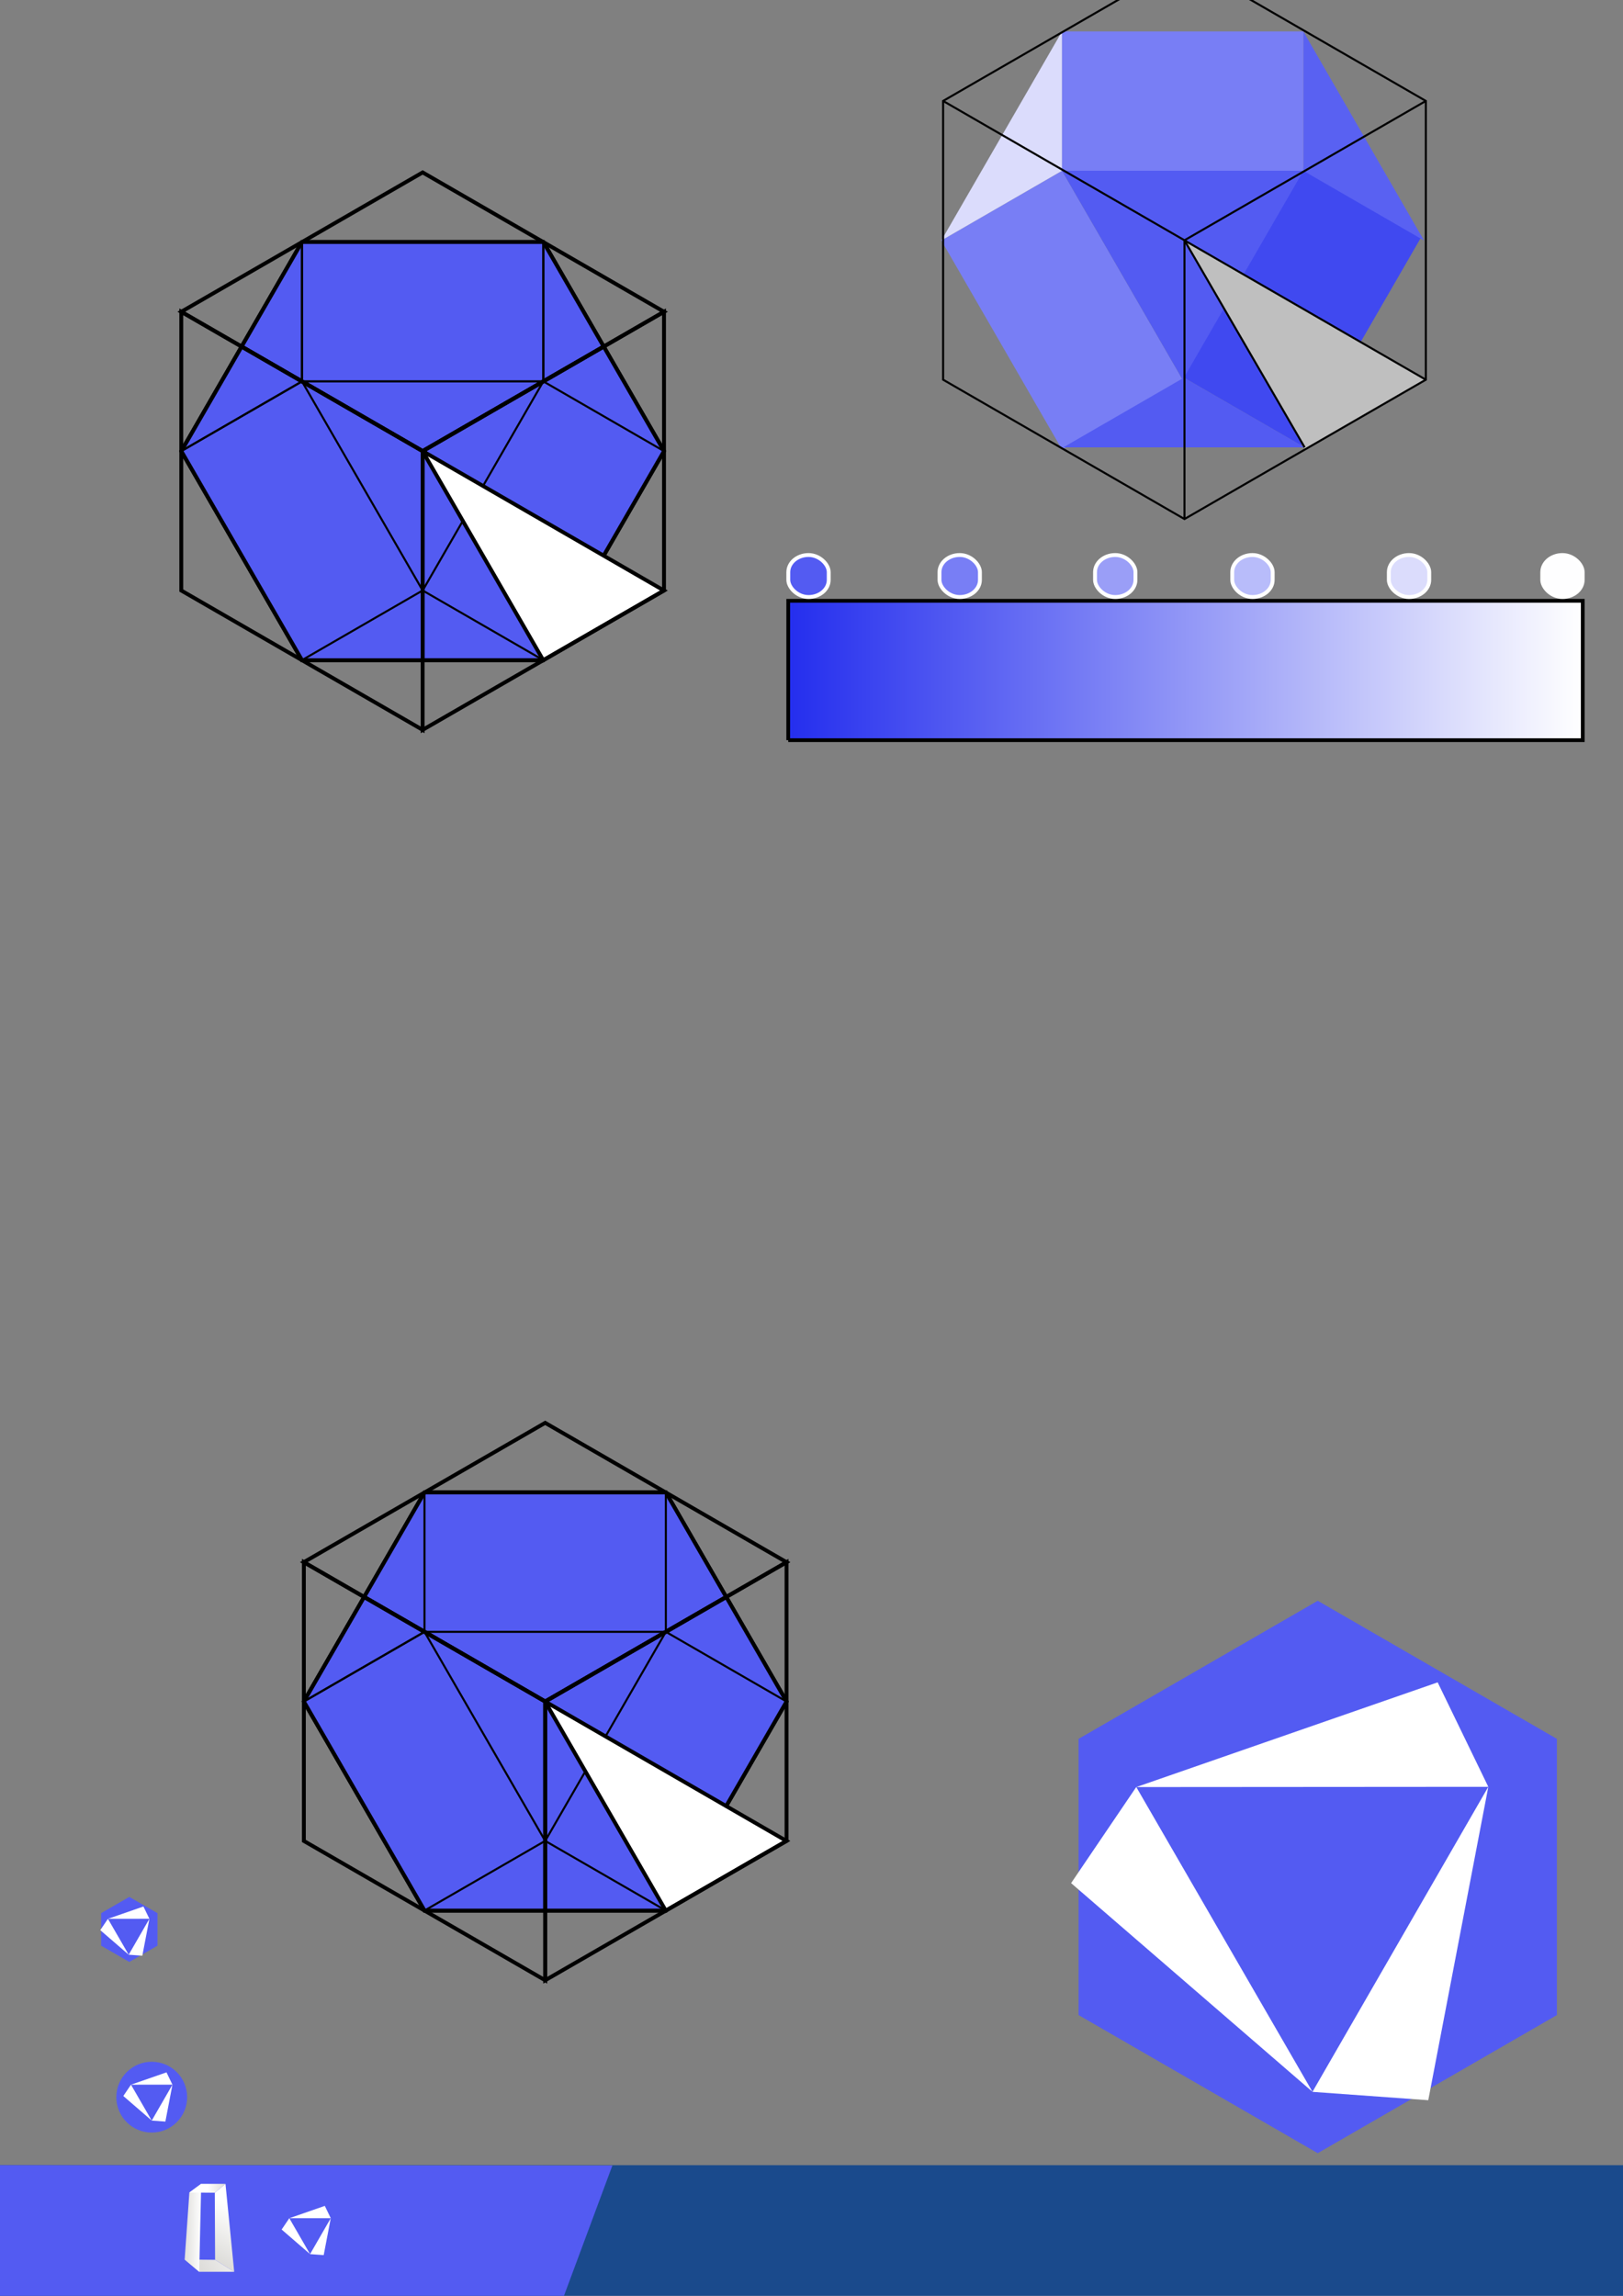 <?xml version="1.0" encoding="UTF-8" standalone="no"?>
<!-- Created with Inkscape (http://www.inkscape.org/) -->

<svg
   width="210mm"
   height="297mm"
   viewBox="0 0 210 297"
   version="1.1"
   id="svg64"
   inkscape:version="1.1.1 (3bf5ae0d25, 2021-09-20)"
   sodipodi:docname="logo_new.svg"
   xmlns:inkscape="http://www.inkscape.org/namespaces/inkscape"
   xmlns:sodipodi="http://sodipodi.sourceforge.net/DTD/sodipodi-0.dtd"
   xmlns:xlink="http://www.w3.org/1999/xlink"
   xmlns="http://www.w3.org/2000/svg"
   xmlns:svg="http://www.w3.org/2000/svg">
  <rect x="0" y="0" width="210" height="297" fill="#808080" stroke="none"/>
  <sodipodi:namedview
     id="namedview66"
     pagecolor="#ffffff"
     bordercolor="#666666"
     borderopacity="1.0"
     inkscape:pageshadow="2"
     inkscape:pageopacity="0.0"
     inkscape:pagecheckerboard="0"
     inkscape:document-units="mm"
     showgrid="false"
     inkscape:snap-page="true"
     inkscape:zoom="1.8101934"
     inkscape:cx="585.29659"
     inkscape:cy="118.21942"
     inkscape:window-width="1920"
     inkscape:window-height="1027"
     inkscape:window-x="0"
     inkscape:window-y="32"
     inkscape:window-maximized="1"
     inkscape:current-layer="g31476-6-9"
     showguides="false"
     inkscape:snap-global="true"
     inkscape:snap-bbox="true"
     inkscape:lockguides="true"
     inkscape:snap-to-guides="true"
     inkscape:snap-grids="true"
     inkscape:snap-text-baseline="true"
     inkscape:snap-center="true"
     inkscape:snap-object-midpoints="true"
     inkscape:snap-midpoints="true"
     inkscape:snap-smooth-nodes="true"
     inkscape:snap-intersection-paths="true"
     inkscape:object-paths="true"
     inkscape:bbox-paths="true"
     inkscape:bbox-nodes="true"
     inkscape:snap-bbox-edge-midpoints="true"
     inkscape:snap-bbox-midpoints="true"
     inkscape:snap-nodes="true">
    <inkscape:grid
       type="xygrid"
       id="grid402241" />
  </sodipodi:namedview>
  <defs
     id="defs61">
    <linearGradient
       inkscape:collect="always"
       id="linearGradient108374">
      <stop
         style="stop-color:#242eee;stop-opacity:1"
         offset="0"
         id="stop108370" />
      <stop
         style="stop-color:#ffffff;stop-opacity:1"
         offset="1"
         id="stop108372" />
    </linearGradient>
    <inkscape:perspective
       sodipodi:type="inkscape:persp3d"
       inkscape:vp_x="49.270147 : 16.89993 : 1"
       inkscape:vp_y="0 : 1000 : 0"
       inkscape:vp_z="136.52379 : 16.899903 : 1"
       inkscape:persp3d-origin="105 : 99 : 1"
       id="perspective11473" />
    <linearGradient
       inkscape:collect="always"
       id="linearGradient1719">
      <stop
         style="stop-color:#deddda;stop-opacity:1"
         offset="0"
         id="stop1715" />
      <stop
         style="stop-color:#ffffff;stop-opacity:1"
         offset="1"
         id="stop1717" />
    </linearGradient>
    <linearGradient
       inkscape:collect="always"
       id="linearGradient1585">
      <stop
         style="stop-color:#deddda;stop-opacity:1"
         offset="0"
         id="stop1581" />
      <stop
         style="stop-color:#ffffff;stop-opacity:1"
         offset="1"
         id="stop1583" />
    </linearGradient>
    <linearGradient
       inkscape:collect="always"
       id="linearGradient1387">
      <stop
         style="stop-color:#deddda;stop-opacity:1"
         offset="0"
         id="stop1383" />
      <stop
         style="stop-color:#ffffff;stop-opacity:1"
         offset="1"
         id="stop1385" />
    </linearGradient>
    <linearGradient
       inkscape:collect="always"
       id="linearGradient1125">
      <stop
         style="stop-color:#deddda;stop-opacity:1"
         offset="0"
         id="stop1121" />
      <stop
         style="stop-color:#ffffff;stop-opacity:1"
         offset="1"
         id="stop1123" />
    </linearGradient>
    <inkscape:path-effect
       effect="simplify"
       id="path-effect402356"
       is_visible="true"
       lpeversion="1"
       steps="1"
       threshold="0"
       smooth_angles="360"
       helper_size="0"
       simplify_individual_paths="false"
       simplify_just_coalesce="false" />
    <inkscape:path-effect
       effect="spiro"
       id="path-effect402319"
       is_visible="true"
       lpeversion="1" />
    <inkscape:path-effect
       effect="simplify"
       id="path-effect402317"
       is_visible="true"
       lpeversion="1"
       steps="1"
       threshold="0"
       smooth_angles="360"
       helper_size="0"
       simplify_individual_paths="false"
       simplify_just_coalesce="false" />
    <inkscape:path-effect
       effect="simplify"
       id="path-effect402313"
       is_visible="true"
       lpeversion="1"
       steps="1"
       threshold="0"
       smooth_angles="360"
       helper_size="0"
       simplify_individual_paths="false"
       simplify_just_coalesce="false" />
    <linearGradient
       inkscape:collect="always"
       id="linearGradient334650">
      <stop
         style="stop-color:#0074ff;stop-opacity:1;"
         offset="0"
         id="stop334646" />
      <stop
         style="stop-color:#241f31;stop-opacity:1"
         offset="1"
         id="stop334648" />
    </linearGradient>
    <linearGradient
       inkscape:collect="always"
       xlink:href="#linearGradient334650"
       id="linearGradient334652"
       x1="124.499"
       y1="19.861"
       x2="149.71"
       y2="19.861"
       gradientUnits="userSpaceOnUse" />
    <pattern
       patternUnits="userSpaceOnUse"
       width="33.664"
       height="67.597"
       patternTransform="translate(166.07,320.95)"
       id="pattern361326">
      <path
         id="path44564-28-3-2"
         style="fill:#00327b;fill-opacity:1;fill-rule:evenodd;stroke:none;stroke-width:2.827"
         d="M 33.664,67.597 25.808,0 8.489,4.674 0,58.586 33.664,67.597"
         sodipodi:nodetypes="ccccc"
         inkscape:export-filename="/home/sdelgado/Documents/Proyectos/Forkyfy/path44564-28-3.png"
         inkscape:export-xdpi="96"
         inkscape:export-ydpi="96" />
    </pattern>
    <pattern
       patternUnits="userSpaceOnUse"
       width="33.664"
       height="67.597"
       patternTransform="translate(166.07,320.95)"
       id="pattern361326-6">
      <path
         id="path44564-28-3-2-1"
         style="fill:#00327b;fill-opacity:1;fill-rule:evenodd;stroke:none;stroke-width:2.827"
         d="M 33.664,67.597 25.808,0 8.489,4.674 0,58.586 33.664,67.597"
         sodipodi:nodetypes="ccccc"
         inkscape:export-filename="/home/sdelgado/Documents/Proyectos/Forkyfy/path44564-28-3.png"
         inkscape:export-xdpi="96"
         inkscape:export-ydpi="96" />
    </pattern>
    <linearGradient
       inkscape:collect="always"
       xlink:href="#linearGradient334650"
       id="linearGradient402215"
       gradientUnits="userSpaceOnUse"
       x1="124.499"
       y1="19.861"
       x2="149.71"
       y2="19.861" />
    <linearGradient
       inkscape:collect="always"
       xlink:href="#linearGradient1125"
       id="linearGradient529511"
       gradientUnits="userSpaceOnUse"
       gradientTransform="matrix(0.44,0,0,0.44,-2.6,14.555)"
       x1="78.326"
       y1="53.761"
       x2="88.742"
       y2="34.731" />
    <linearGradient
       inkscape:collect="always"
       xlink:href="#linearGradient1719"
       id="linearGradient529513"
       gradientUnits="userSpaceOnUse"
       gradientTransform="matrix(0.44,0,0,0.44,-2.6,14.555)"
       x1="67.759"
       y1="54.671"
       x2="92.158"
       y2="40.077" />
    <linearGradient
       inkscape:collect="always"
       xlink:href="#linearGradient1585"
       id="linearGradient529515"
       gradientUnits="userSpaceOnUse"
       gradientTransform="matrix(0.44,0,0,0.44,-2.6,14.555)"
       x1="60.663"
       y1="40.079"
       x2="68.592"
       y2="40.157" />
    <linearGradient
       inkscape:collect="always"
       xlink:href="#linearGradient1387"
       id="linearGradient529517"
       gradientUnits="userSpaceOnUse"
       gradientTransform="matrix(0.44,0,0,0.44,5.511,14.149)"
       x1="60.962"
       y1="24.218"
       x2="52.96"
       y2="24.45" />
    <linearGradient
       inkscape:collect="always"
       xlink:href="#linearGradient108374"
       id="linearGradient108376"
       x1="44.608"
       y1="247.131"
       x2="56.715"
       y2="247.131"
       gradientUnits="userSpaceOnUse" />
  </defs>
  <g
     inkscape:groupmode="layer"
     id="layer2"
     inkscape:label="Layer 2">
    <rect
       style="fill:#1a4a8c;fill-opacity:1;fill-rule:evenodd;stroke-width:1.114"
       id="rect24386-3-6-9"
       width="210"
       height="16.9"
       x="0"
       y="280.1"
       rx="0"
       ry="0"
       inkscape:export-filename="/home/sdelgado/Documents/Proyectos/Forkyfy/nav_bg.png"
       inkscape:export-xdpi="196"
       inkscape:export-ydpi="196" />
  </g>
  <g
     inkscape:label="Layer 1"
     inkscape:groupmode="layer"
     id="layer1">
    <g
       id="g86173-9-6"
       transform="matrix(3.806,0,0,3.806,-328.344,248.105)" />
    <path
       id="path44564-28-6-9-4-2-3"
       style="fill:#535bf2;fill-opacity:1;fill-rule:evenodd;stroke-width:0.853"
       d="m 0,280.1 v 16.9 h 72.972 l 6.265,-16.858 z"
       sodipodi:nodetypes="ccccc"
       inkscape:export-filename="/home/sdelgado/Documents/Proyectos/Forkyfy/nav_bg.png"
       inkscape:export-xdpi="196"
       inkscape:export-ydpi="196" />
    <g
       id="g1933"
       inkscape:export-filename="/home/sdelgado/Documents/Proyectos/Forkyfy/Cuboid/cuboid/frontend/src/assets/g1933.png"
       inkscape:export-xdpi="300"
       inkscape:export-ydpi="300"
       transform="matrix(0.651,0,0,0.725,8.086,265.034)">
      <path
         id="path44564-28-3-8-7"
         style="fill:url(#linearGradient529511);fill-opacity:1;fill-rule:evenodd;stroke:none;stroke-width:0.748"
         d="m 34.128,39.805 -1.734,-15.692 -2.121,1.585 0.056,11.971"
         sodipodi:nodetypes="cccc"
         inkscape:export-filename="/home/sdelgado/Documents/Proyectos/Forkyfy/path44564-28-3.png"
         inkscape:export-xdpi="96"
         inkscape:export-ydpi="96" />
      <path
         id="path44564-28-3-6-2-9-5-6"
         style="fill:url(#linearGradient529513);fill-opacity:1;fill-rule:evenodd;stroke:none;stroke-width:0.748"
         d="m 27.174,39.805 h 6.955 l -3.799,-2.136 -6.05,-0.051 z"
         sodipodi:nodetypes="ccccc"
         inkscape:export-filename="/home/sdelgado/Documents/Proyectos/Forkyfy/path44564-28-3.png"
         inkscape:export-xdpi="96"
         inkscape:export-ydpi="96" />
      <path
         id="path44564-28-3-6-2-7-4"
         style="fill:url(#linearGradient529515);fill-opacity:1;fill-rule:evenodd;stroke:none;stroke-width:0.748"
         d="m 24.28,37.617 2.894,2.188 0.397,-15.698 -2.355,1.553 z"
         sodipodi:nodetypes="ccccc"
         inkscape:export-filename="/home/sdelgado/Documents/Proyectos/Forkyfy/path44564-28-3.png"
         inkscape:export-xdpi="96"
         inkscape:export-ydpi="96" />
      <path
         id="path44564-28-3-6-59-3"
         style="fill:url(#linearGradient529517);fill-opacity:1;fill-rule:evenodd;stroke:none;stroke-width:0.748"
         d="m 27.57,24.107 -2.355,1.553 5.058,0.038 2.121,-1.585 z"
         sodipodi:nodetypes="ccccc"
         inkscape:export-filename="/home/sdelgado/Documents/Proyectos/Forkyfy/path44564-28-3.png"
         inkscape:export-xdpi="96"
         inkscape:export-ydpi="96" />
    </g>
    <circle
       style="fill:#535bf2;fill-opacity:1;fill-rule:evenodd;stroke-width:0.4"
       id="path8332"
       cx="19.633"
       cy="271.302"
       r="4.581" />
    <g
       id="g6630"
       transform="rotate(-4.552,-227.918,143.285)"
       inkscape:export-filename="/home/sdelgado/Documents/Proyectos/Forkyfy/Cuboid/cuboid/frontend/src/assets/g6630.png"
       inkscape:export-xdpi="400"
       inkscape:export-ydpi="400">
      <path
         id="rect2199"
         style="fill:#ffffff;fill-rule:evenodd;stroke-width:0.265"
         d="m 6.144,288.722 2.308,4.842 -3.414,-3.461 z"
         sodipodi:nodetypes="cccc" />
      <path
         id="rect2199-3"
         style="fill:#ffffff;fill-rule:evenodd;stroke-width:0.265"
         d="m 11.492,289.145 -5.348,-0.422 4.705,-1.226 z"
         sodipodi:nodetypes="cccc" />
      <path
         id="rect2199-3-5"
         style="fill:#ffffff;fill-rule:evenodd;stroke-width:0.265"
         d="m 8.452,293.565 3.04,-4.42 -1.291,4.687 z"
         sodipodi:nodetypes="cccc" />
    </g>
    <g
       id="g6630-7"
       transform="rotate(-4.552,-0.357,-105.791)"
       inkscape:export-filename="/home/sdelgado/Documents/Proyectos/Forkyfy/Cuboid/cuboid/frontend/src/assets/g6630.png"
       inkscape:export-xdpi="400"
       inkscape:export-ydpi="400">
      <path
         id="rect2199-0"
         style="fill:#ffffff;fill-rule:evenodd;stroke-width:0.265"
         d="m 6.144,288.722 2.308,4.842 -3.414,-3.461 z"
         sodipodi:nodetypes="cccc" />
      <path
         id="rect2199-3-9"
         style="fill:#ffffff;fill-rule:evenodd;stroke-width:0.265"
         d="m 11.492,289.145 -5.348,-0.422 4.705,-1.226 z"
         sodipodi:nodetypes="cccc" />
      <path
         id="rect2199-3-5-3"
         style="fill:#ffffff;fill-rule:evenodd;stroke-width:0.265"
         d="m 8.452,293.565 3.04,-4.42 -1.291,4.687 z"
         sodipodi:nodetypes="cccc" />
    </g>
    <g
       id="g31476"
       inkscape:export-filename="/home/sdelgado/Documents/Proyectos/Forkyfy/Cuboid/cuboid/frontend/src/assets/g31476.png"
       inkscape:export-xdpi="500"
       inkscape:export-ydpi="500"
       transform="translate(-28.515,5.563)">
      <path
         sodipodi:type="star"
         style="fill:#535bf2;fill-opacity:1;fill-rule:evenodd"
         id="path31202"
         inkscape:flatsided="false"
         sodipodi:sides="3"
         sodipodi:cx="-558.47131"
         sodipodi:cy="891.50995"
         sodipodi:r1="263.00937"
         sodipodi:r2="263.00937"
         sodipodi:arg1="0.52359878"
         sodipodi:arg2="1.5707963"
         inkscape:rounded="0"
         inkscape:randomized="0"
         d="m -330.699,1023.015 -227.773,131.505 -227.773,-131.505 0,-263.009 227.773,-131.505 227.773,131.505 z"
         transform="matrix(0.016,0,0,0.016,54.182,229.774)"
         inkscape:transform-center-y="-0.81187283"
         inkscape:transform-center-x="-2.6276282e-06" />
      <g
         id="g6630-2"
         transform="rotate(-4.552,-555.07,-191.436)"
         inkscape:export-filename="/home/sdelgado/Documents/Proyectos/Forkyfy/Cuboid/cuboid/frontend/src/assets/g6630.png"
         inkscape:export-xdpi="400"
         inkscape:export-ydpi="400">
        <path
           id="rect2199-9"
           style="fill:#ffffff;fill-rule:evenodd;stroke-width:0.265"
           d="m 6.144,288.722 2.308,4.842 -3.414,-3.461 z"
           sodipodi:nodetypes="cccc" />
        <path
           id="rect2199-3-1"
           style="fill:#ffffff;fill-rule:evenodd;stroke-width:0.265"
           d="m 11.492,289.145 -5.348,-0.422 4.705,-1.226 z"
           sodipodi:nodetypes="cccc" />
        <path
           id="rect2199-3-5-2"
           style="fill:#ffffff;fill-rule:evenodd;stroke-width:0.265"
           d="m 8.452,293.565 3.04,-4.42 -1.291,4.687 z"
           sodipodi:nodetypes="cccc" />
      </g>
    </g>
    <rect
       style="fill:#ffffff;fill-opacity:1;fill-rule:evenodd;stroke-width:0.265"
       id="rect6840"
       width="4.7664079e-07"
       height="0.113"
       x="21.756"
       y="264.972"
       rx="0.016"
       inkscape:export-filename="/home/sdelgado/Documents/Proyectos/Forkyfy/Cuboid/cuboid/frontend/src/assets/g6630.png"
       inkscape:export-xdpi="300"
       inkscape:export-ydpi="300" />
    <g
       sodipodi:type="inkscape:box3d"
       id="g11489"
       style="fill:#535bf2;fill-opacity:1;fill-rule:evenodd"
       inkscape:perspectiveID="#perspective11473"
       inkscape:corner0="1.9858462 : -0.2202682 : 0 : 1"
       inkscape:corner7="1.9858462 : -0.2202682 : 0.25 : 1">
      <path
         sodipodi:type="inkscape:box3dside"
         id="path11501"
         style="fill:#e9e9ff;fill-rule:evenodd;stroke:none;stroke-linejoin:round"
         inkscape:box3dsidetype="11"
         d="m 73.234,322.799 v 0 0 0 z"
         points="73.234,322.799 73.234,322.799 73.234,322.799 73.234,322.799 " />
      <path
         sodipodi:type="inkscape:box3dside"
         id="path11491"
         style="fill:#353564;fill-rule:evenodd;stroke:none;stroke-linejoin:round"
         inkscape:box3dsidetype="6"
         d="m 67.935,326.374 v 0 l 5.299,-3.575 v 0 z"
         points="67.935,326.374 73.234,322.799 73.234,322.799 67.935,326.374 " />
      <path
         sodipodi:type="inkscape:box3dside"
         id="path11499"
         style="fill:#afafde;fill-rule:evenodd;stroke:none;stroke-linejoin:round"
         inkscape:box3dsidetype="13"
         d="m 67.935,326.374 v 0 l 5.299,-3.575 v 0 z"
         points="67.935,326.374 73.234,322.799 73.234,322.799 67.935,326.374 " />
      <path
         sodipodi:type="inkscape:box3dside"
         id="path11493"
         style="fill:#4d4d9f;fill-rule:evenodd;stroke:none;stroke-linejoin:round"
         inkscape:box3dsidetype="5"
         d="m 67.935,326.374 v 0 l 5.299,-3.575 v 0 z"
         points="67.935,326.374 73.234,322.799 73.234,322.799 67.935,326.374 " />
      <path
         sodipodi:type="inkscape:box3dside"
         id="path11497"
         style="fill:#d7d7ff;fill-rule:evenodd;stroke:none;stroke-linejoin:round"
         inkscape:box3dsidetype="14"
         d="m 67.935,326.374 v 0 l 5.299,-3.575 v 0 z"
         points="67.935,326.374 73.234,322.799 73.234,322.799 67.935,326.374 " />
      <path
         sodipodi:type="inkscape:box3dside"
         id="path11495"
         style="fill:#8686bf;fill-rule:evenodd;stroke:none;stroke-linejoin:round"
         inkscape:box3dsidetype="3"
         d="m 67.935,326.374 v 0 0 0 z"
         points="67.935,326.374 67.935,326.374 67.935,326.374 67.935,326.374 " />
    </g>
    <g
       sodipodi:type="inkscape:box3d"
       id="g12843"
       style="fill:#535bf2;fill-opacity:1;fill-rule:evenodd"
       inkscape:perspectiveID="#perspective11473"
       inkscape:corner0="0.029621054 : -0.064204734 : 0 : 1"
       inkscape:corner7="0.029621054 : -0.064204734 : 0.25 : 1">
      <path
         sodipodi:type="inkscape:box3dside"
         id="path12855"
         style="fill:#e9e9ff;fill-rule:evenodd;stroke:none;stroke-linejoin:round"
         inkscape:box3dsidetype="11"
         d="m 109.869,266.115 0,0 v 0 z"
         points="109.869,266.115 109.869,266.115 109.869,266.115 " />
      <path
         sodipodi:type="inkscape:box3dside"
         id="path12845"
         style="fill:#353564;fill-rule:evenodd;stroke:none;stroke-linejoin:round"
         inkscape:box3dsidetype="6"
         d="m 103.397,262.72 v 0 l 6.472,3.396 v 0 z"
         points="103.397,262.72 109.869,266.115 109.869,266.115 103.397,262.72 " />
      <path
         sodipodi:type="inkscape:box3dside"
         id="path12847"
         style="fill:#4d4d9f;fill-rule:evenodd;stroke:none;stroke-linejoin:round"
         inkscape:box3dsidetype="5"
         d="m 103.397,262.72 0,0 6.472,3.396 0,0 z"
         points="103.397,262.72 109.869,266.115 109.869,266.115 103.397,262.72 " />
      <path
         sodipodi:type="inkscape:box3dside"
         id="path12853"
         style="fill:#afafde;fill-rule:evenodd;stroke:none;stroke-linejoin:round"
         inkscape:box3dsidetype="13"
         d="m 103.397,262.72 0,0 6.472,3.396 0,0 z"
         points="103.397,262.72 109.869,266.115 109.869,266.115 103.397,262.72 " />
      <path
         sodipodi:type="inkscape:box3dside"
         id="path12851"
         style="fill:#d7d7ff;fill-rule:evenodd;stroke:none;stroke-linejoin:round"
         inkscape:box3dsidetype="14"
         d="m 103.397,262.72 v 0 l 6.472,3.396 v 0 z"
         points="103.397,262.72 109.869,266.115 109.869,266.115 103.397,262.72 " />
      <path
         sodipodi:type="inkscape:box3dside"
         id="path12849"
         style="fill:#8686bf;fill-rule:evenodd;stroke:none;stroke-linejoin:round"
         inkscape:box3dsidetype="3"
         d="m 103.397,262.72 0,0 v 0 z"
         points="103.397,262.72 103.397,262.72 103.397,262.72 " />
    </g>
    <g
       sodipodi:type="inkscape:box3d"
       id="g30762"
       style="fill:#535bf2;fill-opacity:1;fill-rule:evenodd"
       inkscape:perspectiveID="#perspective11473"
       inkscape:corner0="-0.49999997 : -0.082100095 : 0 : 1"
       inkscape:corner7="-0.49999999 : -0.082100097 : 0.25 : 1">
      <path
         sodipodi:type="inkscape:box3dside"
         id="path30770"
         style="fill:#d7d7ff;fill-rule:evenodd;stroke:none;stroke-linejoin:round"
         inkscape:box3dsidetype="14"
         d="m 160.73,280.1 v 0 l -8.069,0 v -1e-5 z"
         points="160.73,280.1 152.661,280.1 152.661,280.1 160.73,280.1 " />
      <path
         sodipodi:type="inkscape:box3dside"
         id="path30772"
         style="fill:#afafde;fill-rule:evenodd;stroke:none;stroke-linejoin:round"
         inkscape:box3dsidetype="13"
         d="m 160.73,280.1 0,0 -8.069,0 -1e-5,0 z"
         points="160.73,280.1 152.661,280.1 152.661,280.1 160.73,280.1 " />
      <path
         sodipodi:type="inkscape:box3dside"
         id="path30774"
         style="fill:#e9e9ff;fill-rule:evenodd;stroke:none;stroke-linejoin:round"
         inkscape:box3dsidetype="11"
         d="m 152.661,280.1 1e-5,0 v 1e-5 l -1e-5,0 z"
         points="152.661,280.1 152.661,280.1 152.661,280.1 152.661,280.1 " />
      <path
         sodipodi:type="inkscape:box3dside"
         id="path30766"
         style="fill:#4d4d9f;fill-rule:evenodd;stroke:none;stroke-linejoin:round"
         inkscape:box3dsidetype="5"
         d="m 160.73,280.1 0,0 -8.069,-1e-5 -1e-5,0 z"
         points="160.73,280.1 152.661,280.1 152.661,280.1 160.73,280.1 " />
      <path
         sodipodi:type="inkscape:box3dside"
         id="path30764"
         style="fill:#353564;fill-rule:evenodd;stroke:none;stroke-linejoin:round"
         inkscape:box3dsidetype="6"
         d="m 160.73,280.1 v 0 l -8.069,0 v -1e-5 z"
         points="160.73,280.1 152.661,280.1 152.661,280.1 160.73,280.1 " />
      <path
         sodipodi:type="inkscape:box3dside"
         id="path30768"
         style="fill:#8686bf;fill-rule:evenodd;stroke:none;stroke-linejoin:round"
         inkscape:box3dsidetype="3"
         d="m 160.73,280.1 0,0 v 0 l 0,0 z"
         points="160.73,280.1 160.73,280.1 160.73,280.1 160.73,280.1 " />
    </g>
    <g
       id="g31476-6"
       inkscape:export-filename="/home/sdelgado/Documents/Proyectos/Forkyfy/Cuboid/cuboid/frontend/src/assets/g31476.png"
       inkscape:export-xdpi="1000"
       inkscape:export-ydpi="1000"
       transform="matrix(8.491,0,0,8.491,-213.685,-1829.311)">
      <path
         sodipodi:type="star"
         style="fill:#535bf2;fill-opacity:1;fill-rule:evenodd"
         id="path31202-0"
         inkscape:flatsided="false"
         sodipodi:sides="3"
         sodipodi:cx="-558.47131"
         sodipodi:cy="891.50995"
         sodipodi:r1="263.00937"
         sodipodi:r2="263.00937"
         sodipodi:arg1="0.52359878"
         sodipodi:arg2="1.5707963"
         inkscape:rounded="0"
         inkscape:randomized="0"
         transform="matrix(0.016,0,0,0.016,54.182,229.774)"
         inkscape:transform-center-y="-0.81187283"
         inkscape:transform-center-x="-2.6276282e-06"
         d="m -330.699,1023.015 -227.773,131.505 -227.773,-131.505 0,-263.009 227.773,-131.505 227.773,131.505 z" />
      <g
         id="g6630-2-6"
         transform="rotate(-4.552,-555.07,-191.436)"
         inkscape:export-filename="/home/sdelgado/Documents/Proyectos/Forkyfy/Cuboid/cuboid/frontend/src/assets/g6630.png"
         inkscape:export-xdpi="400"
         inkscape:export-ydpi="400">
        <path
           id="rect2199-9-2"
           style="fill:#ffffff;fill-rule:evenodd;stroke-width:0.265"
           d="m 6.144,288.722 2.308,4.842 -3.414,-3.461 z"
           sodipodi:nodetypes="cccc" />
        <path
           id="rect2199-3-1-6"
           style="fill:#ffffff;fill-rule:evenodd;stroke-width:0.265;stroke:#ffffff;stroke-opacity:0"
           d="m 11.492,289.145 -5.348,-0.422 4.705,-1.226 z"
           sodipodi:nodetypes="cccc" />
        <path
           id="rect2199-3-5-2-1"
           style="fill:#ffffff;fill-rule:evenodd;stroke-width:0.265"
           d="m 8.452,293.565 3.04,-4.42 -1.291,4.687 z"
           sodipodi:nodetypes="cccc" />
      </g>
    </g>
    <g
       sodipodi:type="inkscape:box3d"
       id="g30762-6"
       style="fill:#535bf2;fill-opacity:1;fill-rule:evenodd"
       inkscape:perspectiveID="#perspective11473-3"
       inkscape:corner0="-0.49999997 : -0.082100095 : 0 : 1"
       inkscape:corner7="-0.49999999 : -0.082100097 : 0.25 : 1">
      <path
         sodipodi:type="inkscape:box3dside"
         id="path30770-7"
         style="fill:#d7d7ff;fill-rule:evenodd;stroke:none;stroke-linejoin:round"
         inkscape:box3dsidetype="14"
         points="66.479,-416.816 66.479,-416.816 68.614,-416.816 "
         d="m 68.614,-416.816 h -2.135 v 0 z" />
      <path
         sodipodi:type="inkscape:box3dside"
         id="path30774-3"
         style="fill:#e9e9ff;fill-rule:evenodd;stroke:none;stroke-linejoin:round"
         inkscape:box3dsidetype="11"
         points="66.479,-416.816 66.479,-416.816 "
         d="m 66.479,-416.816 v 0 0 z" />
      <path
         sodipodi:type="inkscape:box3dside"
         id="path30766-5"
         style="fill:#4d4d9f;fill-rule:evenodd;stroke:none;stroke-linejoin:round"
         inkscape:box3dsidetype="5"
         points="66.479,-416.816 66.479,-416.816 68.614,-416.816 68.614,-416.816 "
         d="m 68.614,-416.816 h -2.135 v 0 h 2.135 z" />
      <path
         sodipodi:type="inkscape:box3dside"
         id="path30764-6"
         style="fill:#353564;fill-rule:evenodd;stroke:none;stroke-linejoin:round"
         inkscape:box3dsidetype="6"
         points="66.479,-416.816 66.479,-416.816 68.614,-416.816 "
         d="m 68.614,-416.816 h -2.135 v 0 z" />
      <path
         sodipodi:type="inkscape:box3dside"
         id="path30768-2"
         style="fill:#8686bf;fill-rule:evenodd;stroke:none;stroke-linejoin:round"
         inkscape:box3dsidetype="3"
         points="68.614,-416.816 68.614,-416.816 68.614,-416.816 68.614,-416.816 "
         d="m 68.614,-416.816 v 0 h -2e-6 v 0 z" />
      <path
         sodipodi:type="inkscape:box3dside"
         id="path30772-5"
         style="fill:#afafde;fill-rule:evenodd;stroke:none;stroke-linejoin:round"
         inkscape:box3dsidetype="13"
         points="66.479,-416.816 66.479,-416.816 68.614,-416.816 68.614,-416.816 "
         d="m 68.614,-416.816 h -2.135 v 0 h 2.135 z" />
    </g>
    <g
       id="g31476-6-9"
       inkscape:export-filename="/home/sdelgado/Documents/Proyectos/Forkyfy/Cuboid/cuboid/frontend/src/assets/g31476.png"
       inkscape:export-xdpi="1000"
       inkscape:export-ydpi="1000"
       transform="matrix(8.491,0,0,8.491,-276.776,-2011.654)">
      <path
         style="fill:#535bf2;fill-opacity:1;stroke:#000000;stroke-width:0.059;stroke-linecap:butt;stroke-linejoin:miter;stroke-miterlimit:4;stroke-dasharray:none;stroke-opacity:0.621"
         d="m 39.065,259.655 3.678,6.37"
         id="path1312-3-8-7"
         inkscape:export-filename="/home/sdelgado/Documents/Proyectos/Forkyfy/Cuboid/cuboid/frontend/src/assets/path1312-3-8-7.png"
         inkscape:export-xdpi="399.85751"
         inkscape:export-ydpi="399.85751" />
      <path
         style="fill:#535bf2;fill-opacity:1;stroke:#000000;stroke-width:0.059;stroke-linecap:butt;stroke-linejoin:miter;stroke-miterlimit:4;stroke-dasharray:none;stroke-opacity:0.621"
         d="m 42.743,259.655 -3.678,6.37"
         id="path1314-7-9-1"
         inkscape:export-filename="/home/sdelgado/Documents/Proyectos/Forkyfy/Cuboid/cuboid/frontend/src/assets/path1312-3-8-7.png"
         inkscape:export-xdpi="399.85751"
         inkscape:export-ydpi="399.85751" />
      <path
         style="fill:#535bf2;fill-opacity:1;stroke:#000000;stroke-width:0.059;stroke-linecap:butt;stroke-linejoin:miter;stroke-miterlimit:4;stroke-dasharray:none;stroke-opacity:0.621"
         d="m 37.227,262.84 7.356,-10e-6"
         id="path1316-4-2-1"
         inkscape:export-filename="/home/sdelgado/Documents/Proyectos/Forkyfy/Cuboid/cuboid/frontend/src/assets/path1312-3-8-7.png"
         inkscape:export-xdpi="399.85751"
         inkscape:export-ydpi="399.85751" />
      <path
         style="fill:#535bf2;fill-opacity:1;stroke:#000000;stroke-width:0.059;stroke-linecap:butt;stroke-linejoin:miter;stroke-miterlimit:4;stroke-dasharray:none;stroke-opacity:0.621"
         d="m 42.743,259.655 -10e-7,6.37"
         id="path1318-5-6-5"
         inkscape:export-filename="/home/sdelgado/Documents/Proyectos/Forkyfy/Cuboid/cuboid/frontend/src/assets/path1312-3-8-7.png"
         inkscape:export-xdpi="399.85751"
         inkscape:export-ydpi="399.85751" />
      <path
         style="fill:#535bf2;fill-opacity:1;stroke:#000000;stroke-width:0.059;stroke-linecap:butt;stroke-linejoin:miter;stroke-miterlimit:4;stroke-dasharray:none;stroke-opacity:0.621"
         d="m 39.065,259.655 10e-7,6.37"
         id="path1320-2-6-9"
         inkscape:export-filename="/home/sdelgado/Documents/Proyectos/Forkyfy/Cuboid/cuboid/frontend/src/assets/path1312-3-8-7.png"
         inkscape:export-xdpi="399.85751"
         inkscape:export-ydpi="399.85751" />
      <path
         style="fill:#535bf2;fill-opacity:1;stroke:#000000;stroke-width:0.059;stroke-linecap:butt;stroke-linejoin:miter;stroke-miterlimit:4;stroke-dasharray:none;stroke-opacity:0.621"
         d="m 42.743,259.655 1.839,3.185"
         id="path1322-5-4-7"
         inkscape:export-filename="/home/sdelgado/Documents/Proyectos/Forkyfy/Cuboid/cuboid/frontend/src/assets/path1312-3-8-7.png"
         inkscape:export-xdpi="399.85751"
         inkscape:export-ydpi="399.85751" />
      <path
         style="fill:#535bf2;fill-opacity:1;stroke:#000000;stroke-width:0.059;stroke-linecap:butt;stroke-linejoin:miter;stroke-miterlimit:4;stroke-dasharray:none;stroke-opacity:0.621"
         d="m 42.743,266.025 1.839,-3.185"
         id="path1324-4-9-7"
         inkscape:export-filename="/home/sdelgado/Documents/Proyectos/Forkyfy/Cuboid/cuboid/frontend/src/assets/path1312-3-8-7.png"
         inkscape:export-xdpi="399.85751"
         inkscape:export-ydpi="399.85751" />
      <path
         style="fill:#535bf2;fill-opacity:1;stroke:#000000;stroke-width:0.059;stroke-linecap:butt;stroke-linejoin:miter;stroke-miterlimit:4;stroke-dasharray:none;stroke-opacity:0.621"
         d="m 39.065,259.655 -1.839,3.185"
         id="path1326-7-5-6"
         inkscape:export-filename="/home/sdelgado/Documents/Proyectos/Forkyfy/Cuboid/cuboid/frontend/src/assets/path1312-3-8-7.png"
         inkscape:export-xdpi="399.85751"
         inkscape:export-ydpi="399.85751" />
      <path
         style="fill:#535bf2;fill-opacity:1;stroke:#000000;stroke-width:0.059;stroke-linecap:butt;stroke-linejoin:miter;stroke-miterlimit:4;stroke-dasharray:none;stroke-opacity:0.621"
         d="m 37.227,262.84 1.839,3.185"
         id="path1328-4-0-7"
         inkscape:export-filename="/home/sdelgado/Documents/Proyectos/Forkyfy/Cuboid/cuboid/frontend/src/assets/path1312-3-8-7.png"
         inkscape:export-xdpi="399.85751"
         inkscape:export-ydpi="399.85751" />
      <path
         style="fill:#535bf2;fill-opacity:1;stroke:#000000;stroke-width:0.059;stroke-linecap:butt;stroke-linejoin:miter;stroke-miterlimit:4;stroke-dasharray:none;stroke-opacity:0.621"
         d="m 42.743,259.655 -3.678,4.247"
         id="path1330-4-4-3"
         inkscape:export-filename="/home/sdelgado/Documents/Proyectos/Forkyfy/Cuboid/cuboid/frontend/src/assets/path1312-3-8-7.png"
         inkscape:export-xdpi="399.85751"
         inkscape:export-ydpi="399.85751" />
      <path
         style="fill:#535bf2;fill-opacity:1;stroke:#000000;stroke-width:0.059;stroke-linecap:butt;stroke-linejoin:miter;stroke-miterlimit:4;stroke-dasharray:none;stroke-opacity:0.621"
         d="m 39.065,259.655 3.678,4.247"
         id="path1332-3-8-6"
         inkscape:export-filename="/home/sdelgado/Documents/Proyectos/Forkyfy/Cuboid/cuboid/frontend/src/assets/path1312-3-8-7.png"
         inkscape:export-xdpi="399.85751"
         inkscape:export-ydpi="399.85751" />
      <path
         style="fill:#535bf2;fill-opacity:1;stroke:#000000;stroke-width:0.059;stroke-linecap:butt;stroke-linejoin:miter;stroke-miterlimit:4;stroke-dasharray:none;stroke-opacity:0.621"
         d="m 39.065,266.025 3.678,-4.247"
         id="path1334-0-7-5"
         inkscape:export-filename="/home/sdelgado/Documents/Proyectos/Forkyfy/Cuboid/cuboid/frontend/src/assets/path1312-3-8-7.png"
         inkscape:export-xdpi="399.85751"
         inkscape:export-ydpi="399.85751" />
      <path
         style="fill:#535bf2;fill-opacity:1;stroke:#000000;stroke-width:0.059;stroke-linecap:butt;stroke-linejoin:miter;stroke-miterlimit:4;stroke-dasharray:none;stroke-opacity:0.621"
         d="m 42.743,266.025 -3.678,-4.247"
         id="path1336-7-1-6"
         inkscape:export-filename="/home/sdelgado/Documents/Proyectos/Forkyfy/Cuboid/cuboid/frontend/src/assets/path1312-3-8-7.png"
         inkscape:export-xdpi="399.85751"
         inkscape:export-ydpi="399.85751" />
      <path
         style="fill:#535bf2;fill-opacity:1;stroke:#000000;stroke-width:0.059;stroke-linecap:butt;stroke-linejoin:miter;stroke-miterlimit:4;stroke-dasharray:none;stroke-opacity:0.621"
         d="m 40.291,263.194 1.226,10e-6"
         id="path1338-8-7-3"
         inkscape:export-filename="/home/sdelgado/Documents/Proyectos/Forkyfy/Cuboid/cuboid/frontend/src/assets/path1312-3-8-7.png"
         inkscape:export-xdpi="399.85751"
         inkscape:export-ydpi="399.85751" />
      <path
         style="fill:#535bf2;fill-opacity:1;stroke:#000000;stroke-width:0.059;stroke-linecap:butt;stroke-linejoin:miter;stroke-miterlimit:4;stroke-dasharray:none;stroke-opacity:0.621"
         d="m 40.291,262.486 1.226,10e-6"
         id="path1340-6-2-9"
         inkscape:export-filename="/home/sdelgado/Documents/Proyectos/Forkyfy/Cuboid/cuboid/frontend/src/assets/path1312-3-8-7.png"
         inkscape:export-xdpi="399.85751"
         inkscape:export-ydpi="399.85751" />
      <path
         style="fill:#535bf2;fill-opacity:1;stroke:#000000;stroke-width:0.059;stroke-linecap:butt;stroke-linejoin:miter;stroke-miterlimit:4;stroke-dasharray:none;stroke-opacity:0.621"
         d="m 39.065,259.655 3.678,-1e-5"
         id="path61945-8-7-4"
         inkscape:export-filename="/home/sdelgado/Documents/Proyectos/Forkyfy/Cuboid/cuboid/frontend/src/assets/path1312-3-8-7.png"
         inkscape:export-xdpi="399.85751"
         inkscape:export-ydpi="399.85751" />
      <path
         style="fill:#535bf2;fill-opacity:1;stroke:#000000;stroke-width:0.059;stroke-linecap:butt;stroke-linejoin:miter;stroke-miterlimit:4;stroke-dasharray:none;stroke-opacity:0.621"
         d="m 39.065,266.025 3.678,1e-5"
         id="path61947-8-2-8"
         inkscape:export-filename="/home/sdelgado/Documents/Proyectos/Forkyfy/Cuboid/cuboid/frontend/src/assets/path1312-3-8-7.png"
         inkscape:export-xdpi="399.85751"
         inkscape:export-ydpi="399.85751" />
      <path
         style="fill:none;stroke:#000000;stroke-width:0.059;stroke-linecap:butt;stroke-linejoin:miter;stroke-miterlimit:4;stroke-dasharray:none;stroke-opacity:1"
         d="m 39.065,259.655 -1.839,3.185 1.839,3.185 3.678,1e-5 1.839,-3.185 -1.839,-3.185 h -3.678"
         id="path63741-2-1"
         inkscape:export-filename="/home/sdelgado/Documents/Proyectos/Forkyfy/Cuboid/cuboid/frontend/src/assets/path1312-3-8-7.png"
         inkscape:export-xdpi="399.85751"
         inkscape:export-ydpi="399.85751" />
      <path
         style="fill:#535bf2;fill-opacity:1;stroke:#000000;stroke-width:0.059;stroke-linecap:butt;stroke-linejoin:miter;stroke-miterlimit:4;stroke-dasharray:none;stroke-opacity:1"
         d="m 40.904,262.84 2.758,-1.593 -0.919,-1.593 -3.678,1e-5 -0.919,1.593 2.758,1.593"
         id="path63745-6-2"
         inkscape:export-filename="/home/sdelgado/Documents/Proyectos/Forkyfy/Cuboid/cuboid/frontend/src/assets/path1312-3-8-7.png"
         inkscape:export-xdpi="399.85751"
         inkscape:export-ydpi="399.85751" />
      <path
         style="fill:#535bf2;fill-opacity:1;stroke:#000000;stroke-width:0.059;stroke-linecap:butt;stroke-linejoin:miter;stroke-miterlimit:4;stroke-dasharray:none;stroke-opacity:1"
         d="m 40.904,262.84 v 3.185 l 1.839,1e-5 1.839,-3.185 -0.919,-1.593 -2.758,1.593"
         id="path63747-1-9"
         inkscape:export-filename="/home/sdelgado/Documents/Proyectos/Forkyfy/Cuboid/cuboid/frontend/src/assets/path1312-3-8-7.png"
         inkscape:export-xdpi="399.85751"
         inkscape:export-ydpi="399.85751" />
      <path
         style="fill:#535bf2;fill-opacity:1;stroke:#000000;stroke-width:0.059;stroke-linecap:butt;stroke-linejoin:miter;stroke-miterlimit:4;stroke-dasharray:none;stroke-opacity:1"
         d="m 38.146,261.247 -0.919,1.593 1.839,3.185 h 1.839 v -3.185 l -2.758,-1.593"
         id="path63749-0-3"
         inkscape:export-filename="/home/sdelgado/Documents/Proyectos/Forkyfy/Cuboid/cuboid/frontend/src/assets/path1312-3-8-7.png"
         inkscape:export-xdpi="399.85751"
         inkscape:export-ydpi="399.85751" />
      <path
         style="fill:#ffffff;fill-opacity:1;stroke:#000000;stroke-width:0.059;stroke-linecap:butt;stroke-linejoin:miter;stroke-miterlimit:4;stroke-dasharray:none;stroke-opacity:1"
         d="m 40.904,262.84 2.758,1.593 0.919,0.531 -1.839,1.062 -1.839,-3.185"
         id="path63743-6-9"
         inkscape:export-filename="/home/sdelgado/Documents/Proyectos/Forkyfy/Cuboid/cuboid/frontend/src/assets/path1312-3-8-7.png"
         inkscape:export-xdpi="399.85751"
         inkscape:export-ydpi="399.85751" />
      <path
         style="fill:none;stroke:#000000;stroke-width:0.059;stroke-linecap:butt;stroke-linejoin:miter;stroke-miterlimit:4;stroke-dasharray:none;stroke-opacity:1"
         d="m 40.904,262.84 -3.678,-2.123 3.678,-2.123 3.678,2.123 z"
         id="path64770-1-0"
         inkscape:export-filename="/home/sdelgado/Documents/Proyectos/Forkyfy/Cuboid/cuboid/frontend/src/assets/path1312-3-8-7.png"
         inkscape:export-xdpi="399.85751"
         inkscape:export-ydpi="399.85751" />
      <path
         style="fill:none;stroke:#000000;stroke-width:0.059;stroke-linecap:butt;stroke-linejoin:miter;stroke-miterlimit:4;stroke-dasharray:none;stroke-opacity:1"
         d="m 37.227,260.717 3.678,2.123 -2e-6,4.247 -3.678,-2.123 z"
         id="path64772-5-8"
         inkscape:export-filename="/home/sdelgado/Documents/Proyectos/Forkyfy/Cuboid/cuboid/frontend/src/assets/path1312-3-8-7.png"
         inkscape:export-xdpi="399.85751"
         inkscape:export-ydpi="399.85751" />
      <path
         style="fill:none;stroke:#000000;stroke-width:0.059;stroke-linecap:butt;stroke-linejoin:miter;stroke-miterlimit:4;stroke-dasharray:none;stroke-opacity:1"
         d="m 40.904,262.84 3.678,-2.123 -2e-6,4.247 -3.678,2.123 2e-6,-4.247"
         id="path64774-9-8"
         inkscape:export-filename="/home/sdelgado/Documents/Proyectos/Forkyfy/Cuboid/cuboid/frontend/src/assets/path1312-3-8-7.png"
         inkscape:export-xdpi="399.85751"
         inkscape:export-ydpi="399.85751" />
      <path
         style="fill:none;stroke:#000000;stroke-width:0.031px;stroke-linecap:butt;stroke-linejoin:miter;stroke-opacity:1"
         d="m 42.743,259.655 2e-6,2.123 v 0 l 1.839,1.062"
         id="path97966-9-0"
         inkscape:export-filename="/home/sdelgado/Documents/Proyectos/Forkyfy/Cuboid/cuboid/frontend/src/assets/path1312-3-8-7.png"
         inkscape:export-xdpi="399.85751"
         inkscape:export-ydpi="399.85751" />
      <path
         style="fill:none;stroke:#000000;stroke-width:0.031px;stroke-linecap:butt;stroke-linejoin:miter;stroke-opacity:1"
         d="m 37.227,262.84 1.839,-1.062 v 0"
         id="path97970-9-9"
         inkscape:export-filename="/home/sdelgado/Documents/Proyectos/Forkyfy/Cuboid/cuboid/frontend/src/assets/path1312-3-8-7.png"
         inkscape:export-xdpi="399.85751"
         inkscape:export-ydpi="399.85751" />
      <path
         style="fill:none;stroke:#000000;stroke-width:0.031px;stroke-linecap:butt;stroke-linejoin:miter;stroke-opacity:1"
         d="m 39.065,261.778 h 3.678"
         id="path98368-6"
         inkscape:export-filename="/home/sdelgado/Documents/Proyectos/Forkyfy/Cuboid/cuboid/frontend/src/assets/path1312-3-8-7.png"
         inkscape:export-xdpi="399.85751"
         inkscape:export-ydpi="399.85751" />
      <path
         style="fill:none;stroke:#000000;stroke-width:0.031px;stroke-linecap:butt;stroke-linejoin:miter;stroke-opacity:1"
         d="m 39.065,261.778 1.839,3.185 -1.839,1.062 -1.839,-3.185 1.839,-1.062"
         id="path105225"
         inkscape:export-filename="/home/sdelgado/Documents/Proyectos/Forkyfy/Cuboid/cuboid/frontend/src/assets/path1312-3-8-7.png"
         inkscape:export-xdpi="399.85751"
         inkscape:export-ydpi="399.85751" />
      <path
         style="fill:none;stroke:#000000;stroke-width:0.031px;stroke-linecap:butt;stroke-linejoin:miter;stroke-opacity:1"
         d="m 39.065,259.655 -2.7e-5,2.123"
         id="path105970"
         inkscape:export-filename="/home/sdelgado/Documents/Proyectos/Forkyfy/Cuboid/cuboid/frontend/src/assets/path1312-3-8-7.png"
         inkscape:export-xdpi="399.85751"
         inkscape:export-ydpi="399.85751" />
      <path
         style="fill:none;stroke:#000000;stroke-width:0.031px;stroke-linecap:butt;stroke-linejoin:miter;stroke-opacity:1"
         d="m 41.517,263.902 -0.613,1.062"
         id="path105972"
         inkscape:export-filename="/home/sdelgado/Documents/Proyectos/Forkyfy/Cuboid/cuboid/frontend/src/assets/path1312-3-8-7.png"
         inkscape:export-xdpi="399.85751"
         inkscape:export-ydpi="399.85751" />
      <path
         style="fill:none;stroke:#000000;stroke-width:0.031px;stroke-linecap:butt;stroke-linejoin:miter;stroke-opacity:1"
         d="m 41.824,263.371 0.919,-1.593"
         id="path105974"
         inkscape:export-filename="/home/sdelgado/Documents/Proyectos/Forkyfy/Cuboid/cuboid/frontend/src/assets/path1312-3-8-7.png"
         inkscape:export-xdpi="399.85751"
         inkscape:export-ydpi="399.85751" />
      <path
         style="fill:none;stroke:#000000;stroke-width:0.031px;stroke-linecap:butt;stroke-linejoin:miter;stroke-opacity:1"
         d="m 40.904,264.963 1.839,1.062"
         id="path106359"
         inkscape:export-filename="/home/sdelgado/Documents/Proyectos/Forkyfy/Cuboid/cuboid/frontend/src/assets/path1312-3-8-7.png"
         inkscape:export-xdpi="399.85751"
         inkscape:export-ydpi="399.85751" />
      <path
         style="fill:#535bf2;fill-opacity:1;stroke:#000000;stroke-width:0.059;stroke-linecap:butt;stroke-linejoin:miter;stroke-miterlimit:4;stroke-dasharray:none;stroke-opacity:0.621"
         d="m 37.198,240.604 3.678,6.37"
         id="path1312-3-8-7-5"
         inkscape:export-filename="/home/sdelgado/Documents/Proyectos/Forkyfy/Cuboid/cuboid/frontend/src/assets/path1312-3-8-7.png"
         inkscape:export-xdpi="399.85751"
         inkscape:export-ydpi="399.85751" />
      <path
         style="fill:#535bf2;fill-opacity:1;stroke:#000000;stroke-width:0.059;stroke-linecap:butt;stroke-linejoin:miter;stroke-miterlimit:4;stroke-dasharray:none;stroke-opacity:0.621"
         d="m 40.876,240.604 -3.678,6.37"
         id="path1314-7-9-1-9"
         inkscape:export-filename="/home/sdelgado/Documents/Proyectos/Forkyfy/Cuboid/cuboid/frontend/src/assets/path1312-3-8-7.png"
         inkscape:export-xdpi="399.85751"
         inkscape:export-ydpi="399.85751" />
      <path
         style="fill:#535bf2;fill-opacity:1;stroke:#000000;stroke-width:0.059;stroke-linecap:butt;stroke-linejoin:miter;stroke-miterlimit:4;stroke-dasharray:none;stroke-opacity:0.621"
         d="m 35.359,243.789 7.356,-1e-5"
         id="path1316-4-2-1-8"
         inkscape:export-filename="/home/sdelgado/Documents/Proyectos/Forkyfy/Cuboid/cuboid/frontend/src/assets/path1312-3-8-7.png"
         inkscape:export-xdpi="399.85751"
         inkscape:export-ydpi="399.85751" />
      <path
         style="fill:#535bf2;fill-opacity:1;stroke:#000000;stroke-width:0.059;stroke-linecap:butt;stroke-linejoin:miter;stroke-miterlimit:4;stroke-dasharray:none;stroke-opacity:0.621"
         d="m 40.876,240.604 -10e-7,6.37"
         id="path1318-5-6-5-4"
         inkscape:export-filename="/home/sdelgado/Documents/Proyectos/Forkyfy/Cuboid/cuboid/frontend/src/assets/path1312-3-8-7.png"
         inkscape:export-xdpi="399.85751"
         inkscape:export-ydpi="399.85751" />
      <path
         style="fill:#535bf2;fill-opacity:1;stroke:#000000;stroke-width:0.059;stroke-linecap:butt;stroke-linejoin:miter;stroke-miterlimit:4;stroke-dasharray:none;stroke-opacity:0.621"
         d="m 37.198,240.604 1e-6,6.37"
         id="path1320-2-6-9-8"
         inkscape:export-filename="/home/sdelgado/Documents/Proyectos/Forkyfy/Cuboid/cuboid/frontend/src/assets/path1312-3-8-7.png"
         inkscape:export-xdpi="399.85751"
         inkscape:export-ydpi="399.85751" />
      <path
         style="fill:#535bf2;fill-opacity:1;stroke:#000000;stroke-width:0.059;stroke-linecap:butt;stroke-linejoin:miter;stroke-miterlimit:4;stroke-dasharray:none;stroke-opacity:0.621"
         d="m 40.876,240.604 1.839,3.185"
         id="path1322-5-4-7-1"
         inkscape:export-filename="/home/sdelgado/Documents/Proyectos/Forkyfy/Cuboid/cuboid/frontend/src/assets/path1312-3-8-7.png"
         inkscape:export-xdpi="399.85751"
         inkscape:export-ydpi="399.85751" />
      <path
         style="fill:#535bf2;fill-opacity:1;stroke:#000000;stroke-width:0.059;stroke-linecap:butt;stroke-linejoin:miter;stroke-miterlimit:4;stroke-dasharray:none;stroke-opacity:0.621"
         d="m 40.876,246.974 1.839,-3.185"
         id="path1324-4-9-7-0"
         inkscape:export-filename="/home/sdelgado/Documents/Proyectos/Forkyfy/Cuboid/cuboid/frontend/src/assets/path1312-3-8-7.png"
         inkscape:export-xdpi="399.85751"
         inkscape:export-ydpi="399.85751" />
      <path
         style="fill:#535bf2;fill-opacity:1;stroke:#000000;stroke-width:0.059;stroke-linecap:butt;stroke-linejoin:miter;stroke-miterlimit:4;stroke-dasharray:none;stroke-opacity:0.621"
         d="m 37.198,240.604 -1.839,3.185"
         id="path1326-7-5-6-3"
         inkscape:export-filename="/home/sdelgado/Documents/Proyectos/Forkyfy/Cuboid/cuboid/frontend/src/assets/path1312-3-8-7.png"
         inkscape:export-xdpi="399.85751"
         inkscape:export-ydpi="399.85751" />
      <path
         style="fill:#535bf2;fill-opacity:1;stroke:#000000;stroke-width:0.059;stroke-linecap:butt;stroke-linejoin:miter;stroke-miterlimit:4;stroke-dasharray:none;stroke-opacity:0.621"
         d="m 35.359,243.789 1.839,3.185"
         id="path1328-4-0-7-0"
         inkscape:export-filename="/home/sdelgado/Documents/Proyectos/Forkyfy/Cuboid/cuboid/frontend/src/assets/path1312-3-8-7.png"
         inkscape:export-xdpi="399.85751"
         inkscape:export-ydpi="399.85751" />
      <path
         style="fill:#535bf2;fill-opacity:1;stroke:#000000;stroke-width:0.059;stroke-linecap:butt;stroke-linejoin:miter;stroke-miterlimit:4;stroke-dasharray:none;stroke-opacity:0.621"
         d="m 40.876,240.604 -3.678,4.247"
         id="path1330-4-4-3-4"
         inkscape:export-filename="/home/sdelgado/Documents/Proyectos/Forkyfy/Cuboid/cuboid/frontend/src/assets/path1312-3-8-7.png"
         inkscape:export-xdpi="399.85751"
         inkscape:export-ydpi="399.85751" />
      <path
         style="fill:#535bf2;fill-opacity:1;stroke:#000000;stroke-width:0.059;stroke-linecap:butt;stroke-linejoin:miter;stroke-miterlimit:4;stroke-dasharray:none;stroke-opacity:0.621"
         d="m 37.198,240.604 3.678,4.247"
         id="path1332-3-8-6-4"
         inkscape:export-filename="/home/sdelgado/Documents/Proyectos/Forkyfy/Cuboid/cuboid/frontend/src/assets/path1312-3-8-7.png"
         inkscape:export-xdpi="399.85751"
         inkscape:export-ydpi="399.85751" />
      <path
         style="fill:#535bf2;fill-opacity:1;stroke:#000000;stroke-width:0.059;stroke-linecap:butt;stroke-linejoin:miter;stroke-miterlimit:4;stroke-dasharray:none;stroke-opacity:0.621"
         d="m 37.198,246.974 3.678,-4.247"
         id="path1334-0-7-5-4"
         inkscape:export-filename="/home/sdelgado/Documents/Proyectos/Forkyfy/Cuboid/cuboid/frontend/src/assets/path1312-3-8-7.png"
         inkscape:export-xdpi="399.85751"
         inkscape:export-ydpi="399.85751" />
      <path
         style="fill:#535bf2;fill-opacity:1;stroke:#000000;stroke-width:0.059;stroke-linecap:butt;stroke-linejoin:miter;stroke-miterlimit:4;stroke-dasharray:none;stroke-opacity:0.621"
         d="m 40.876,246.974 -3.678,-4.247"
         id="path1336-7-1-6-4"
         inkscape:export-filename="/home/sdelgado/Documents/Proyectos/Forkyfy/Cuboid/cuboid/frontend/src/assets/path1312-3-8-7.png"
         inkscape:export-xdpi="399.85751"
         inkscape:export-ydpi="399.85751" />
      <path
         style="fill:#535bf2;fill-opacity:1;stroke:#000000;stroke-width:0.059;stroke-linecap:butt;stroke-linejoin:miter;stroke-miterlimit:4;stroke-dasharray:none;stroke-opacity:0.621"
         d="m 38.424,244.143 1.226,1e-5"
         id="path1338-8-7-3-7"
         inkscape:export-filename="/home/sdelgado/Documents/Proyectos/Forkyfy/Cuboid/cuboid/frontend/src/assets/path1312-3-8-7.png"
         inkscape:export-xdpi="399.85751"
         inkscape:export-ydpi="399.85751" />
      <path
         style="fill:#535bf2;fill-opacity:1;stroke:#000000;stroke-width:0.059;stroke-linecap:butt;stroke-linejoin:miter;stroke-miterlimit:4;stroke-dasharray:none;stroke-opacity:0.621"
         d="m 38.424,243.435 1.226,1e-5"
         id="path1340-6-2-9-6"
         inkscape:export-filename="/home/sdelgado/Documents/Proyectos/Forkyfy/Cuboid/cuboid/frontend/src/assets/path1312-3-8-7.png"
         inkscape:export-xdpi="399.85751"
         inkscape:export-ydpi="399.85751" />
      <path
         style="fill:#535bf2;fill-opacity:1;stroke:#000000;stroke-width:0.059;stroke-linecap:butt;stroke-linejoin:miter;stroke-miterlimit:4;stroke-dasharray:none;stroke-opacity:0.621"
         d="m 37.198,240.604 3.678,-1e-5"
         id="path61945-8-7-4-3"
         inkscape:export-filename="/home/sdelgado/Documents/Proyectos/Forkyfy/Cuboid/cuboid/frontend/src/assets/path1312-3-8-7.png"
         inkscape:export-xdpi="399.85751"
         inkscape:export-ydpi="399.85751" />
      <path
         style="fill:#535bf2;fill-opacity:1;stroke:#000000;stroke-width:0.059;stroke-linecap:butt;stroke-linejoin:miter;stroke-miterlimit:4;stroke-dasharray:none;stroke-opacity:0.621"
         d="m 37.198,246.974 3.678,10e-6"
         id="path61947-8-2-8-1"
         inkscape:export-filename="/home/sdelgado/Documents/Proyectos/Forkyfy/Cuboid/cuboid/frontend/src/assets/path1312-3-8-7.png"
         inkscape:export-xdpi="399.85751"
         inkscape:export-ydpi="399.85751" />
      <path
         style="fill:none;stroke:#000000;stroke-width:0.059;stroke-linecap:butt;stroke-linejoin:miter;stroke-miterlimit:4;stroke-dasharray:none;stroke-opacity:1"
         d="m 37.198,240.604 -1.839,3.185 1.839,3.185 3.678,10e-6 1.839,-3.185 -1.839,-3.185 h -3.678"
         id="path63741-2-1-7"
         inkscape:export-filename="/home/sdelgado/Documents/Proyectos/Forkyfy/Cuboid/cuboid/frontend/src/assets/path1312-3-8-7.png"
         inkscape:export-xdpi="399.85751"
         inkscape:export-ydpi="399.85751" />
      <path
         style="fill:#535bf2;fill-opacity:1;stroke:#000000;stroke-width:0.059;stroke-linecap:butt;stroke-linejoin:miter;stroke-miterlimit:4;stroke-dasharray:none;stroke-opacity:1"
         d="m 39.037,243.789 2.758,-1.593 -0.919,-1.593 -3.678,1e-5 -0.919,1.593 2.758,1.593"
         id="path63745-6-2-5"
         inkscape:export-filename="/home/sdelgado/Documents/Proyectos/Forkyfy/Cuboid/cuboid/frontend/src/assets/path1312-3-8-7.png"
         inkscape:export-xdpi="399.85751"
         inkscape:export-ydpi="399.85751" />
      <path
         style="fill:#535bf2;fill-opacity:1;stroke:#000000;stroke-width:0.059;stroke-linecap:butt;stroke-linejoin:miter;stroke-miterlimit:4;stroke-dasharray:none;stroke-opacity:1"
         d="m 39.037,243.789 v 3.185 l 1.839,10e-6 1.839,-3.185 -0.919,-1.593 -2.758,1.593"
         id="path63747-1-9-9"
         inkscape:export-filename="/home/sdelgado/Documents/Proyectos/Forkyfy/Cuboid/cuboid/frontend/src/assets/path1312-3-8-7.png"
         inkscape:export-xdpi="399.85751"
         inkscape:export-ydpi="399.85751" />
      <path
         style="fill:#535bf2;fill-opacity:1;stroke:#000000;stroke-width:0.059;stroke-linecap:butt;stroke-linejoin:miter;stroke-miterlimit:4;stroke-dasharray:none;stroke-opacity:1"
         d="m 36.279,242.197 -0.919,1.593 1.839,3.185 h 1.839 v -3.185 l -2.758,-1.593"
         id="path63749-0-3-6"
         inkscape:export-filename="/home/sdelgado/Documents/Proyectos/Forkyfy/Cuboid/cuboid/frontend/src/assets/path1312-3-8-7.png"
         inkscape:export-xdpi="399.85751"
         inkscape:export-ydpi="399.85751" />
      <path
         style="fill:#ffffff;fill-opacity:1;stroke:#000000;stroke-width:0.059;stroke-linecap:butt;stroke-linejoin:miter;stroke-miterlimit:4;stroke-dasharray:none;stroke-opacity:1"
         d="m 39.037,243.789 2.758,1.593 0.919,0.531 -1.839,1.062 -1.839,-3.185"
         id="path63743-6-9-2"
         inkscape:export-filename="/home/sdelgado/Documents/Proyectos/Forkyfy/Cuboid/cuboid/frontend/src/assets/path1312-3-8-7.png"
         inkscape:export-xdpi="399.85751"
         inkscape:export-ydpi="399.85751" />
      <path
         style="fill:none;stroke:#000000;stroke-width:0.059;stroke-linecap:butt;stroke-linejoin:miter;stroke-miterlimit:4;stroke-dasharray:none;stroke-opacity:1"
         d="m 39.037,243.789 -3.678,-2.123 3.678,-2.123 3.678,2.123 z"
         id="path64770-1-0-1"
         inkscape:export-filename="/home/sdelgado/Documents/Proyectos/Forkyfy/Cuboid/cuboid/frontend/src/assets/path1312-3-8-7.png"
         inkscape:export-xdpi="399.85751"
         inkscape:export-ydpi="399.85751" />
      <path
         style="fill:none;stroke:#000000;stroke-width:0.059;stroke-linecap:butt;stroke-linejoin:miter;stroke-miterlimit:4;stroke-dasharray:none;stroke-opacity:1"
         d="m 35.359,241.666 3.678,2.123 -2e-6,4.247 -3.678,-2.123 z"
         id="path64772-5-8-7"
         inkscape:export-filename="/home/sdelgado/Documents/Proyectos/Forkyfy/Cuboid/cuboid/frontend/src/assets/path1312-3-8-7.png"
         inkscape:export-xdpi="399.85751"
         inkscape:export-ydpi="399.85751" />
      <path
         style="fill:none;stroke:#000000;stroke-width:0.059;stroke-linecap:butt;stroke-linejoin:miter;stroke-miterlimit:4;stroke-dasharray:none;stroke-opacity:1"
         d="m 39.037,243.789 3.678,-2.123 -2e-6,4.247 -3.678,2.123 2e-6,-4.247"
         id="path64774-9-8-8"
         inkscape:export-filename="/home/sdelgado/Documents/Proyectos/Forkyfy/Cuboid/cuboid/frontend/src/assets/path1312-3-8-7.png"
         inkscape:export-xdpi="399.85751"
         inkscape:export-ydpi="399.85751" />
      <path
         style="fill:none;stroke:#000000;stroke-width:0.031px;stroke-linecap:butt;stroke-linejoin:miter;stroke-opacity:1"
         d="m 40.876,240.604 2e-6,2.123 v 0 l 1.839,1.062"
         id="path97966-9-0-5"
         inkscape:export-filename="/home/sdelgado/Documents/Proyectos/Forkyfy/Cuboid/cuboid/frontend/src/assets/path1312-3-8-7.png"
         inkscape:export-xdpi="399.85751"
         inkscape:export-ydpi="399.85751" />
      <path
         style="fill:none;stroke:#000000;stroke-width:0.031px;stroke-linecap:butt;stroke-linejoin:miter;stroke-opacity:1"
         d="m 35.359,243.789 1.839,-1.062 v 0"
         id="path97970-9-9-7"
         inkscape:export-filename="/home/sdelgado/Documents/Proyectos/Forkyfy/Cuboid/cuboid/frontend/src/assets/path1312-3-8-7.png"
         inkscape:export-xdpi="399.85751"
         inkscape:export-ydpi="399.85751" />
      <path
         style="fill:none;stroke:#000000;stroke-width:0.031px;stroke-linecap:butt;stroke-linejoin:miter;stroke-opacity:1"
         d="m 37.198,242.727 h 3.678"
         id="path98368-6-4"
         inkscape:export-filename="/home/sdelgado/Documents/Proyectos/Forkyfy/Cuboid/cuboid/frontend/src/assets/path1312-3-8-7.png"
         inkscape:export-xdpi="399.85751"
         inkscape:export-ydpi="399.85751" />
      <path
         style="fill:none;stroke:#000000;stroke-width:0.031px;stroke-linecap:butt;stroke-linejoin:miter;stroke-opacity:1"
         d="m 37.198,242.727 1.839,3.185 -1.839,1.062 -1.839,-3.185 1.839,-1.062"
         id="path105225-1"
         inkscape:export-filename="/home/sdelgado/Documents/Proyectos/Forkyfy/Cuboid/cuboid/frontend/src/assets/path1312-3-8-7.png"
         inkscape:export-xdpi="399.85751"
         inkscape:export-ydpi="399.85751" />
      <path
         style="fill:none;stroke:#000000;stroke-width:0.031px;stroke-linecap:butt;stroke-linejoin:miter;stroke-opacity:1"
         d="m 37.198,240.604 -2.7e-5,2.123"
         id="path105970-8"
         inkscape:export-filename="/home/sdelgado/Documents/Proyectos/Forkyfy/Cuboid/cuboid/frontend/src/assets/path1312-3-8-7.png"
         inkscape:export-xdpi="399.85751"
         inkscape:export-ydpi="399.85751" />
      <path
         style="fill:none;stroke:#000000;stroke-width:0.031px;stroke-linecap:butt;stroke-linejoin:miter;stroke-opacity:1"
         d="m 39.65,244.851 -0.613,1.062"
         id="path105972-5"
         inkscape:export-filename="/home/sdelgado/Documents/Proyectos/Forkyfy/Cuboid/cuboid/frontend/src/assets/path1312-3-8-7.png"
         inkscape:export-xdpi="399.85751"
         inkscape:export-ydpi="399.85751" />
      <path
         style="fill:none;stroke:#000000;stroke-width:0.031px;stroke-linecap:butt;stroke-linejoin:miter;stroke-opacity:1"
         d="m 39.957,244.32 0.919,-1.593"
         id="path105974-9"
         inkscape:export-filename="/home/sdelgado/Documents/Proyectos/Forkyfy/Cuboid/cuboid/frontend/src/assets/path1312-3-8-7.png"
         inkscape:export-xdpi="399.85751"
         inkscape:export-ydpi="399.85751" />
      <path
         style="fill:none;stroke:#000000;stroke-width:0.031px;stroke-linecap:butt;stroke-linejoin:miter;stroke-opacity:1"
         d="m 39.037,245.912 1.839,1.062"
         id="path106359-7"
         inkscape:export-filename="/home/sdelgado/Documents/Proyectos/Forkyfy/Cuboid/cuboid/frontend/src/assets/path1312-3-8-7.png"
         inkscape:export-xdpi="399.85751"
         inkscape:export-ydpi="399.85751" />
      <path
         style="fill:#787ef5;fill-opacity:1;stroke:none;stroke-width:0.031px;stroke-linecap:butt;stroke-linejoin:miter;stroke-opacity:1"
         d="m 46.941,240.58 1.839,-1.062 1.839,3.185 -1.839,1.062 -1.839,-3.185"
         id="path107270" />
      <path
         style="fill:url(#linearGradient108376);fill-opacity:1;stroke:#000000;stroke-width:0.057px;stroke-linecap:butt;stroke-linejoin:miter;stroke-opacity:1"
         d="m 44.608,248.193 1.12e-4,-2.123 12.107,-2e-5 -2.4e-5,2.123 -12.107,1e-5"
         id="path107270-3" />
      <path
         style="fill:#4049f0;fill-opacity:1;stroke:none;stroke-width:0.031px;stroke-linecap:butt;stroke-linejoin:miter;stroke-opacity:1"
         d="m 52.422,239.454 1.839,1.062 -1.839,3.185 -1.839,-1.062 1.839,-3.185"
         id="path107270-5" />
      <path
         style="fill:#dbdcfc;fill-opacity:1;stroke:none;stroke-width:0.031px;stroke-linecap:butt;stroke-linejoin:miter;stroke-opacity:1"
         d="m 48.78,237.395 -2.7e-5,2.123 -1.839,1.062 1.839,-3.185"
         id="path107518" />
      <path
         style="fill:#5961f2;fill-opacity:1;stroke:none;stroke-width:0.031px;stroke-linecap:butt;stroke-linejoin:miter;stroke-opacity:1"
         d="m 54.296,240.58 -1.839,-1.062 3.4e-5,-2.123 1.839,3.185"
         id="path107518-3" />
      <path
         style="fill:#535bf2;fill-opacity:1;stroke:none;stroke-width:0.031px;stroke-linecap:butt;stroke-linejoin:miter;stroke-opacity:1"
         d="m 48.799,243.732 1.839,-1.062 1.839,1.062 -3.678,-1e-5"
         id="path107518-3-8" />
      <path
         style="fill:none;stroke:#000000;stroke-width:0.031px;stroke-linecap:butt;stroke-linejoin:miter;stroke-opacity:1"
         d="m 37.198,240.604 -2.7e-5,2.123 3.678,-6e-5 v -2.123 z"
         id="path107651" />
      <path
         style="fill:#787ef5;stroke:none;stroke-width:0.031px;stroke-linecap:butt;stroke-linejoin:miter;stroke-opacity:1;fill-opacity:1"
         d="m 48.78,237.395 -4e-6,2.123 3.678,-6e-5 v -2.123 z"
         id="path107766" />
      <path
         style="fill:#535bf2;fill-opacity:1;stroke:none;stroke-width:0.031px;stroke-linecap:butt;stroke-linejoin:miter;stroke-opacity:1"
         d="m 48.78,239.518 3.678,-1e-5 -1.839,3.185 -1.839,-3.185"
         id="path107899" />
      <path
         style="fill:#bfbfbf;fill-opacity:1;stroke:none;stroke-width:0.059;stroke-linecap:butt;stroke-linejoin:miter;stroke-miterlimit:4;stroke-dasharray:none;stroke-opacity:1"
         d="m 50.646,240.578 2.758,1.593 0.919,0.531 -1.839,1.062 -1.839,-3.185"
         id="path63743-6-9-2-8"
         inkscape:export-filename="/home/sdelgado/Documents/Proyectos/Forkyfy/Cuboid/cuboid/frontend/src/assets/path1312-3-8-7.png"
         inkscape:export-xdpi="399.85751"
         inkscape:export-ydpi="399.85751" />
      <rect
         style="fill:#535bf2;fill-opacity:1;fill-rule:evenodd;stroke:#ffffff;stroke-width:0.059;stroke-miterlimit:4;stroke-dasharray:none;stroke-opacity:1"
         id="rect108528"
         width="0.616"
         height="0.64"
         x="44.609"
         y="245.372"
         rx="1.354"
         ry="0.261" />
      <rect
         style="fill:#fefeff;fill-opacity:1;fill-rule:evenodd;stroke:#ffffff;stroke-width:0.059;stroke-miterlimit:4;stroke-dasharray:none;stroke-opacity:1"
         id="rect108528-1"
         width="0.616"
         height="0.64"
         x="56.098"
         y="245.372"
         rx="1.354"
         ry="0.261" />
      <rect
         style="fill:#dbdcfc;fill-opacity:1;fill-rule:evenodd;stroke:#ffffff;stroke-width:0.059;stroke-miterlimit:4;stroke-dasharray:none;stroke-opacity:1"
         id="rect108528-1-8"
         width="0.616"
         height="0.64"
         x="53.76"
         y="245.372"
         rx="1.354"
         ry="0.261" />
      <rect
         style="fill:#b8bcfa;fill-opacity:1;fill-rule:evenodd;stroke:#ffffff;stroke-width:0.059;stroke-miterlimit:4;stroke-dasharray:none;stroke-opacity:1"
         id="rect108528-1-8-9"
         width="0.616"
         height="0.64"
         x="51.374"
         y="245.372"
         rx="1.354"
         ry="0.261" />
      <rect
         style="fill:#9a9ef7;fill-opacity:1;fill-rule:evenodd;stroke:#ffffff;stroke-width:0.059;stroke-miterlimit:4;stroke-dasharray:none;stroke-opacity:1"
         id="rect108528-1-8-9-6"
         width="0.616"
         height="0.64"
         x="49.283"
         y="245.372"
         rx="1.354"
         ry="0.261" />
      <rect
         style="fill:#787ef5;fill-opacity:1;fill-rule:evenodd;stroke:#ffffff;stroke-width:0.059;stroke-miterlimit:4;stroke-dasharray:none;stroke-opacity:1"
         id="rect108528-1-8-9-6-4"
         width="0.616"
         height="0.64"
         x="46.913"
         y="245.372"
         rx="1.354"
         ry="0.261" />
      <path
         style="fill:none;stroke:#000000;stroke-width:0.031px;stroke-linecap:butt;stroke-linejoin:miter;stroke-opacity:1"
         d="m 50.646,236.331 3.678,2.123 -2e-6,4.247 -3.678,2.123 -3.678,-2.123 v -4.247 z"
         id="path201069" />
      <path
         style="fill:none;stroke:#000000;stroke-width:0.031px;stroke-linecap:butt;stroke-linejoin:miter;stroke-opacity:1"
         d="m 50.646,244.824 -10e-7,-4.247"
         id="path201188" />
      <path
         style="fill:none;stroke:#000000;stroke-width:0.031px;stroke-linecap:butt;stroke-linejoin:miter;stroke-opacity:1"
         d="m 46.968,238.454 3.678,2.123 3.678,-2.123"
         id="path201463" />
      <path
         style="fill:none;stroke:#000000;stroke-width:0.031px;stroke-linecap:butt;stroke-linejoin:miter;stroke-opacity:1"
         d="m 50.646,240.578 3.678,2.123"
         id="path201465" />
      <path
         style="fill:none;stroke:#000000;stroke-width:0.031px;stroke-linecap:butt;stroke-linejoin:miter;stroke-opacity:1"
         d="m 50.646,240.578 1.831,3.154"
         id="path201467" />
    </g>
  </g>
  <g
     inkscape:groupmode="layer"
     id="layer3"
     inkscape:label="Layer 3" />
</svg>
